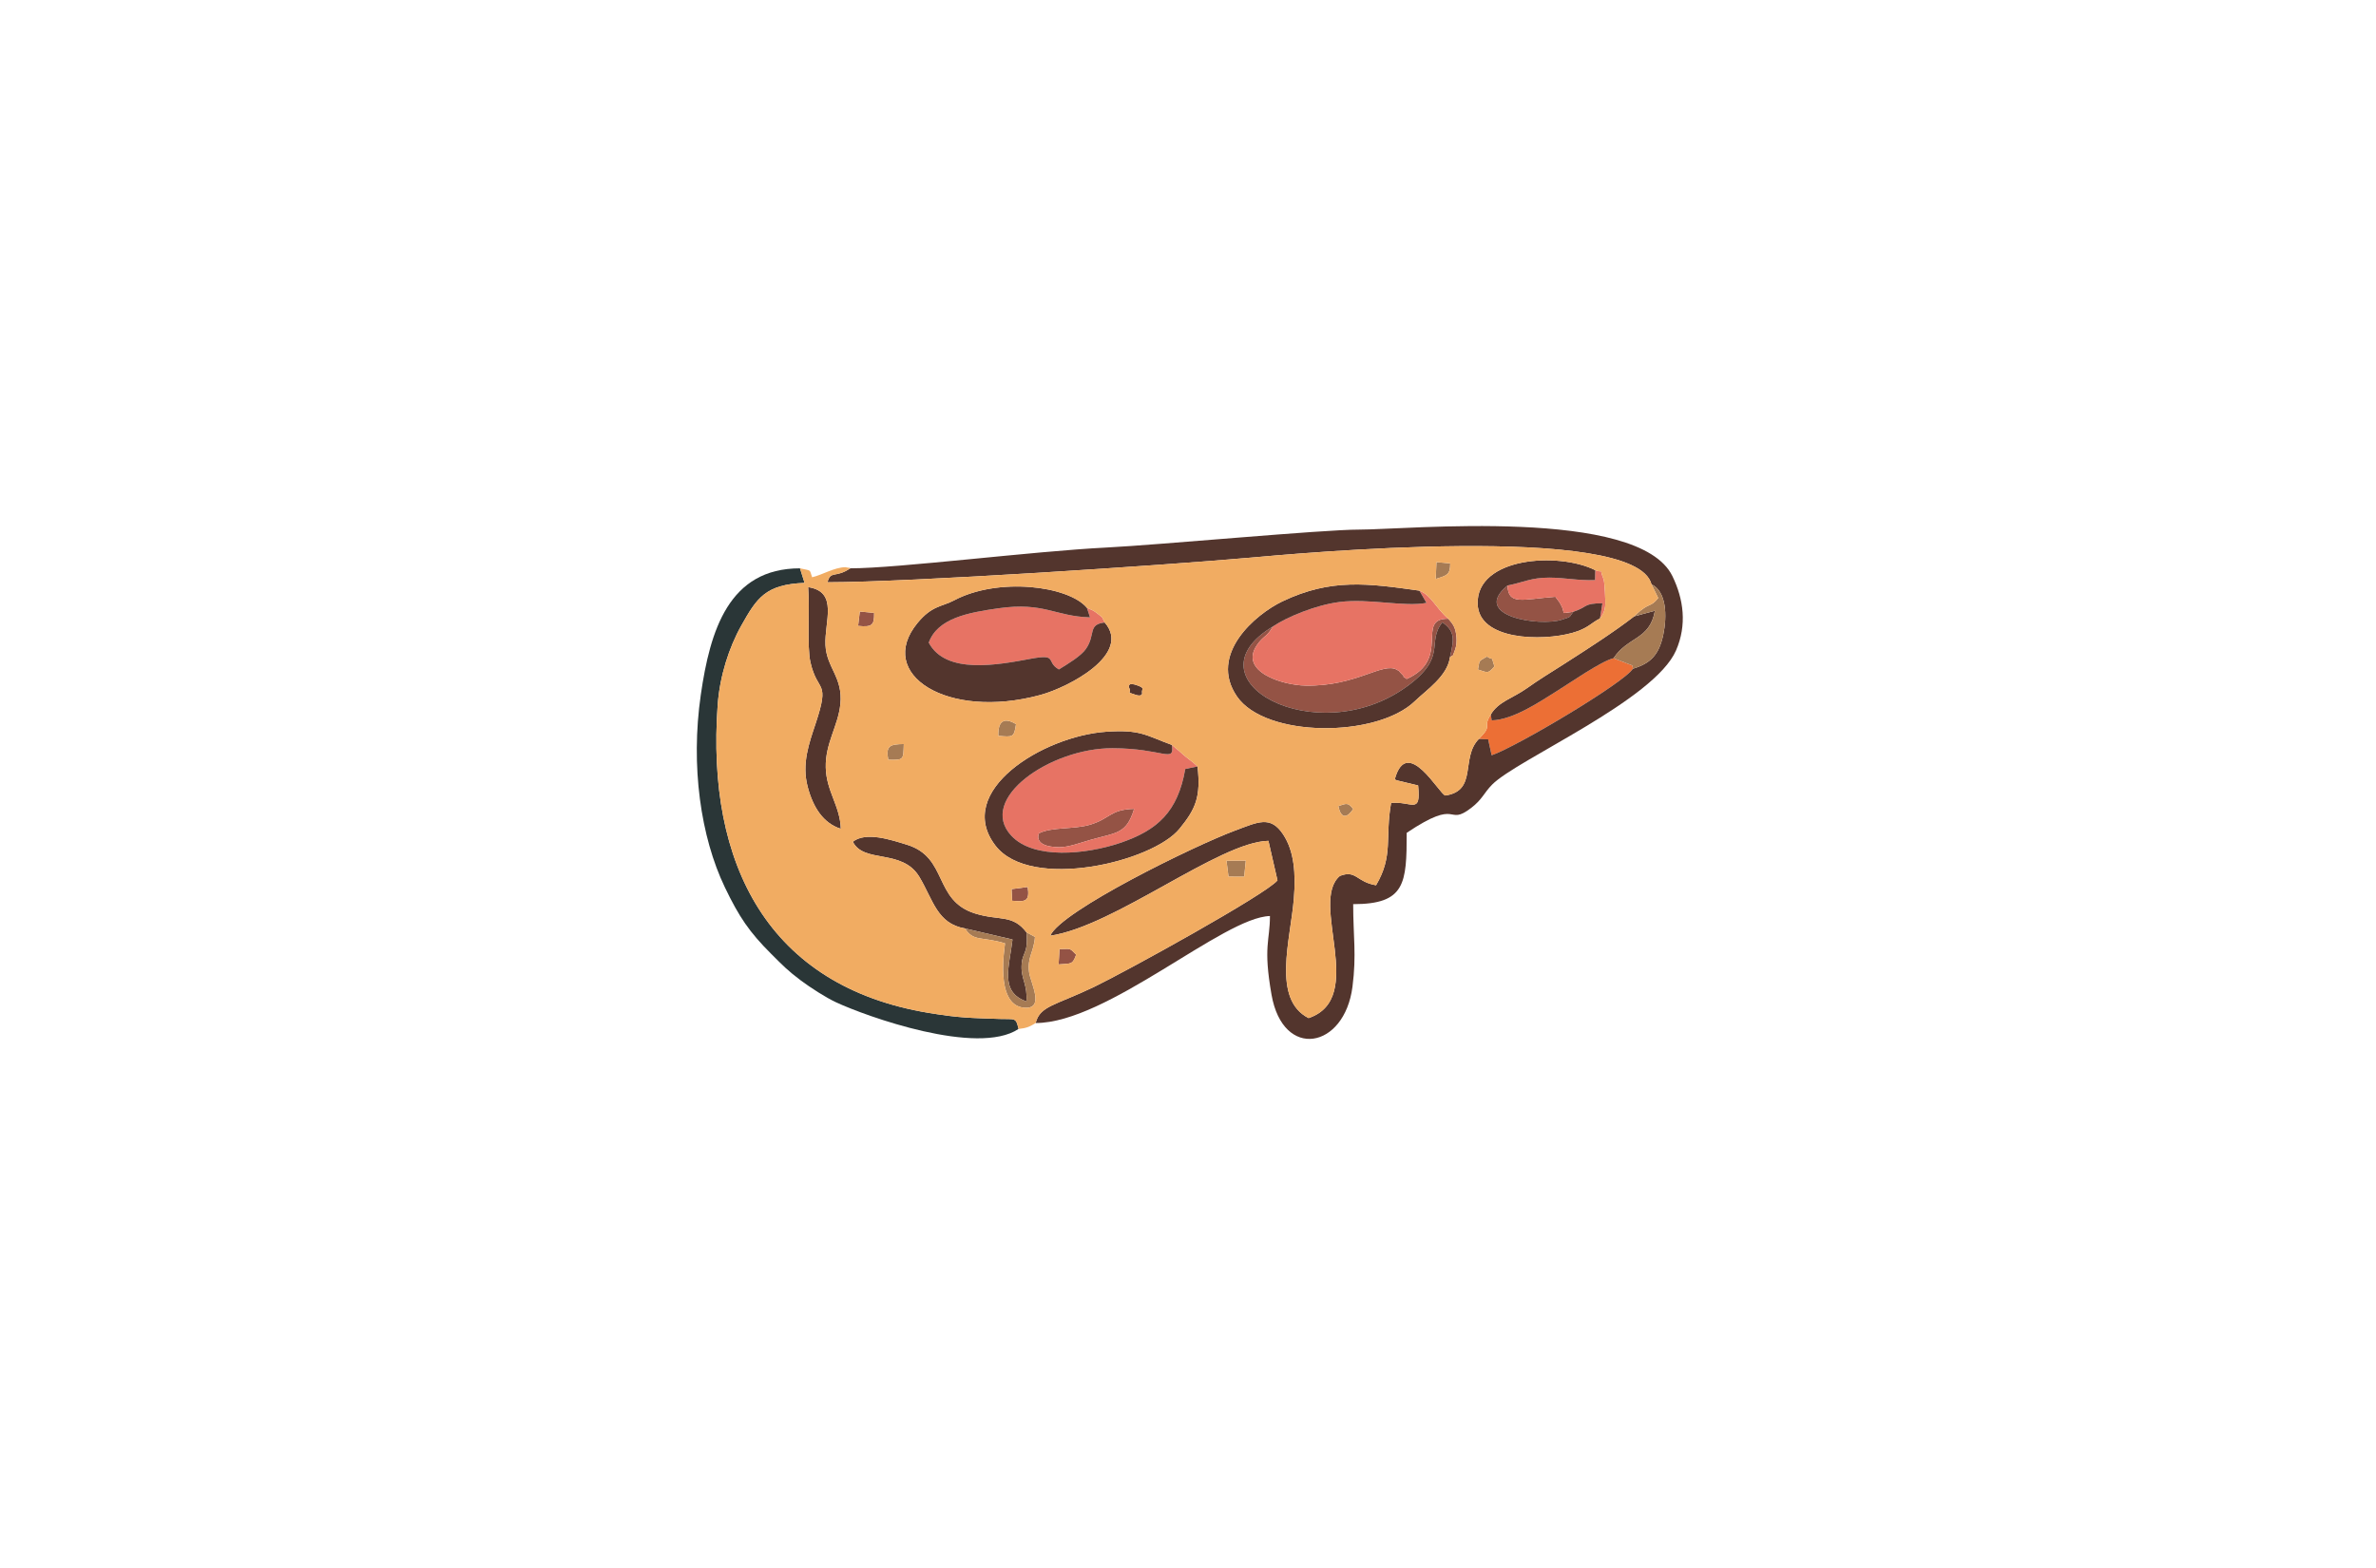 <?xml version="1.0" encoding="UTF-8"?>
<!DOCTYPE svg PUBLIC "-//W3C//DTD SVG 1.1//EN" "http://www.w3.org/Graphics/SVG/1.1/DTD/svg11.dtd">
<!-- Creator: CorelDRAW 2017 -->
<svg xmlns="http://www.w3.org/2000/svg" xml:space="preserve" width="46.567mm" height="30.734mm" version="1.1" style="shape-rendering:geometricPrecision; text-rendering:geometricPrecision; image-rendering:optimizeQuality; fill-rule:evenodd; clip-rule:evenodd"
viewBox="0 0 4656.66 3073.38"
 xmlns:xlink="http://www.w3.org/1999/xlink">
 <defs>
  <style type="text/css">
   <![CDATA[
    .fil0 {fill:none}
    .fil4 {fill:#2A3637}
    .fil5 {fill:#53352D}
    .fil1 {fill:#945345}
    .fil6 {fill:#A67B54}
    .fil2 {fill:#E77364}
    .fil3 {fill:#EC6F35}
    .fil7 {fill:#F1AC62}
   ]]>
  </style>
 </defs>
 <g id="Capa_x0020_1">
  <rect class="fil0" y="-0" width="4656.66" height="3073.39"/>
  <rect class="fil0" y="-0" width="4656.66" height="3073.39"/>
  <g id="_2923923484896">
   <path class="fil1" d="M2494.8 1227.89c-173.52,104.24 84.01,246.19 261.47,118.4 82.35,-59.31 38.18,-85.66 70.6,-126.56 24.73,17.71 23.45,32.41 14.73,68.83 7.01,-7.07 3.37,3.7 10.33,-15.57 2.66,-7.36 3.18,-16.31 2.52,-24.21 -1.59,-18.58 -6.42,-25.32 -16.02,-36.02 -65.49,-0.73 6.74,78.55 -81.48,118.07 -15.2,-10.39 0.94,0.36 -9.55,-9.47 -9.16,-8.6 1.09,-2.13 -9.2,-8.3 -27.82,-16.67 -79.34,32.68 -179.56,30.76 -46.43,-0.89 -130.86,-27.87 -94.95,-79.77 12.74,-18.41 19.4,-15.31 31.11,-36.16z"/>
   <path class="fil1" d="M2036.32 1633.28c0.01,0.26 -13.38,26.27 38.95,27.33 18.41,0.37 43.41,-9.14 60.84,-14.12 52.46,-14.97 71.46,-11.26 86.67,-61.07 -47.9,1.18 -46.43,19.5 -87.57,31.4 -31.23,9.03 -73.82,3.88 -98.89,16.46z"/>
   <path class="fil1" d="M3083.61 1199.08l-18.78 2.51c-2.73,-8.73 -0.66,-6.55 -6.12,-16.9 -0.62,-1.18 -1.52,-2.76 -2.2,-3.91l-8.24 -11.04c-65.14,5.01 -92.14,17.14 -93.77,-22.06 -73.28,60.27 63.64,80.96 106.48,66.99 20.04,-6.53 13.06,-3.56 22.63,-15.59z"/>
   <path class="fil1" d="M2074.7 1890.32c23.7,-2.3 27.05,1.73 34.4,-19.09 -13.59,-14.19 -10.21,-10.92 -32.57,-10.94l-1.83 30.03z"/>
   <path class="fil1" d="M1983.64 1765.49c26.35,2.57 34.78,1.3 30.49,-26.94l-31.54 4.2 1.05 22.74z"/>
   <path class="fil1" d="M1685.16 1198.61l-3.4 28.15c27.67,2.91 31.83,-1.58 31.38,-25.41l-27.98 -2.74z"/>
   <path class="fil2" d="M2036.32 1633.28c25.07,-12.58 67.66,-7.43 98.89,-16.46 41.14,-11.9 39.67,-30.22 87.57,-31.4 -15.21,49.81 -34.21,46.1 -86.67,61.07 -17.43,4.98 -42.43,14.49 -60.84,14.12 -52.33,-1.06 -38.94,-27.07 -38.95,-27.33zm310.7 -131.02c-10.13,-9.57 -15.6,-12.78 -23.31,-19.06 -7.12,-5.82 -4.77,-4.19 -12.36,-10.81l-14.58 -12.25c5.3,36.6 -16.44,6.61 -116.66,6.41 -121.52,-0.24 -265.33,99.18 -198,171.51 44.02,47.3 146.44,36.49 212.25,14.46 74.43,-24.92 113.96,-61.45 128.63,-145.25l24.03 -5.01z"/>
   <path class="fil2" d="M2494.8 1227.89c-11.71,20.85 -18.37,17.75 -31.11,36.16 -35.91,51.9 48.52,78.88 94.95,79.77 100.22,1.92 151.74,-47.43 179.56,-30.76 10.29,6.17 0.04,-0.3 9.2,8.3 10.49,9.83 -5.65,-0.92 9.55,9.47 88.22,-39.52 15.99,-118.8 81.48,-118.07 -24.6,-21.1 -33.37,-46.27 -56.59,-55.07l13.87 23.99c-43.86,8.52 -112.18,-9.27 -170.88,-1.67 -46.67,6.05 -102.87,29.48 -130.03,47.88z"/>
   <path class="fil2" d="M2165.15 1220.18c-7.43,-13.2 -0.25,-6.43 -14.86,-18.04 -7.93,-6.29 -11.89,-7.06 -20.12,-10.9l6.12 18.86c-68.63,-2.03 -89.97,-30.45 -179.01,-17.86 -60.02,8.48 -119.69,19.48 -137.04,67.36 33.46,63.41 136.68,43.35 199.3,31.72 55.19,-10.26 28.94,5.72 55.73,20.82 18.36,-11.26 43.31,-26.29 52.99,-40.17 19.62,-28.12 2.91,-48.08 36.89,-51.79z"/>
   <path class="fil2" d="M2954.5 1147.68c1.63,39.2 28.63,27.07 93.77,22.06l8.24 11.04c0.68,1.15 1.58,2.73 2.2,3.91 5.46,10.35 3.39,8.17 6.12,16.9l18.78 -2.51c28.24,-9.06 19.26,-16.7 56.89,-16.57l-4.7 29.76c13.14,-16.91 10.47,-28.23 9.71,-51.79 -0.14,-4.56 -1.32,-21.78 -2.76,-25.35 -10.43,-25.86 3.21,-10.01 -16.24,-17.53l-0.39 19.41c-32.76,1.3 -58.99,-4.76 -89.56,-4.83 -35.69,-0.09 -51,9.37 -82.06,15.5z"/>
   <path class="fil3" d="M2921.78 1400.51c-17.85,28.28 6.11,18.19 -23.46,47.96l18.28 0.7 6.83 31.24c50.26,-17.39 260.39,-142.72 276.92,-169.69l-1.15 -6.31 -36.85 -14.28c-24.03,5.52 -87.9,50.11 -112.02,64.99 -30.92,19.07 -83.46,55.6 -126.88,56.88l-1.67 -11.49z"/>
   <path class="fil4" d="M1996.16 2016.86c-5.08,-23.52 -6.88,-18.6 -36.88,-19.67 -57.38,-2.07 -77.49,-1.67 -138.82,-11.78 -315.12,-51.93 -436.32,-291.7 -413.93,-603.46 4.08,-56.67 22.29,-113.03 46.51,-156.07 30.14,-53.57 47.01,-80.42 123.81,-83.36l-8.98 -28.55c-139.77,0 -176.19,122.12 -194.39,247.86 -20.26,139.96 -0.16,278.79 47.21,377.45 27.95,58.21 47.95,87.7 90.87,130.5 22.29,22.22 32.47,32.98 58.38,52.3 18.49,13.78 48.38,33.06 68.34,42.37 59.41,27.73 277.33,105.94 357.88,52.41z"/>
   <path class="fil5" d="M1666.27 1113.97c-28.93,19.8 -38.29,3.47 -44.5,27.29 162.74,-0.14 654.99,-32.86 829.95,-48.29 77.26,-6.82 753.64,-70.62 784.96,52.24 29.59,14.04 30.84,62.4 23.09,98.97 -8.53,40.26 -25.6,56.29 -59.42,66.54 -16.53,26.97 -226.66,152.3 -276.92,169.69l-6.83 -31.24 -18.28 -0.7c-36.2,36.65 -1.77,101.49 -65.62,110.78 -11.46,-1.86 -75.19,-119.45 -99.14,-31.7 1.25,0.93 3.2,1.64 4.23,2.02l41.57 9.96c5.86,58.42 -12.27,30.46 -52.96,34.25 -12.3,68.65 4.98,103.02 -29.51,161.39 -38.82,-6.42 -38.51,-30.7 -70.81,-18.29 -60.99,50.93 54.36,239.5 -61.4,278.67 -72.54,-37.04 -35.26,-153.73 -28.83,-234.77 3.77,-47.56 1.01,-91.92 -20.97,-125.19 -24.95,-37.76 -49.35,-24.34 -94.43,-7.59 -79.09,29.37 -340.88,157.44 -362.16,206.09 126.67,-18.74 331.17,-183.99 427.65,-186.01l17.79 77.52c-21.68,26.99 -296.83,178.68 -359.44,208.78 -75.66,36.38 -106.1,36.91 -114.51,70.83 140.4,0 368.1,-207.68 459.16,-209.71 0,48.89 -13.58,59.3 3.1,154.19 22.63,128.69 143.12,106.18 158.68,-15.74 8.11,-63.52 1.36,-97.61 1.36,-161.74 102.06,0 104.87,-40.31 104.87,-139.8 105.12,-70.38 77.38,-11.36 126.15,-48.64 22.37,-17.09 24.79,-29.15 41.4,-45.99 48.39,-49.02 317.97,-165.24 360.37,-262.99 21.67,-49.95 14.86,-100.23 -7.16,-145.55 -66.03,-135.88 -521.32,-90.96 -614.16,-91.17 -70.09,-0.17 -391.65,29.98 -495.05,35.14 -144.74,7.22 -408.28,40.76 -502.23,40.76z"/>
   <path class="fil5" d="M2165.15 1220.18c-33.98,3.71 -17.27,23.67 -36.89,51.79 -9.68,13.88 -34.63,28.91 -52.99,40.17 -26.79,-15.1 -0.54,-31.08 -55.73,-20.82 -62.62,11.63 -165.84,31.69 -199.3,-31.72 17.35,-47.88 77.02,-58.88 137.04,-67.36 89.04,-12.59 110.38,15.83 179.01,17.86l-6.12 -18.86c-36.71,-43.39 -174.2,-60.19 -260.29,-14.48 -23.9,12.68 -43.4,9.84 -71.87,44.54 -82.42,100.5 58.62,190.15 240.33,141.08 57.01,-15.39 180.27,-80.49 126.81,-142.2z"/>
   <path class="fil5" d="M2841.6 1288.56c8.72,-36.42 10,-51.12 -14.73,-68.83 -32.42,40.9 11.75,67.25 -70.6,126.56 -177.46,127.79 -434.99,-14.16 -261.47,-118.4 27.16,-18.4 83.36,-41.83 130.03,-47.88 58.7,-7.6 127.02,10.19 170.88,1.67l-13.87 -23.99c-99.95,-13.94 -172.85,-24.8 -268.74,21.16 -52.25,25.04 -145.32,103.78 -88.87,186.16 55.88,81.52 273.82,81.43 348.66,9.38 23.09,-22.23 63.9,-49.22 68.71,-85.83z"/>
   <path class="fil5" d="M2347.02 1502.26l-24.03 5.01c-14.67,83.8 -54.2,120.33 -128.63,145.25 -65.81,22.03 -168.23,32.84 -212.25,-14.46 -67.33,-72.33 76.48,-171.75 198,-171.51 100.22,0.2 121.96,30.19 116.66,-6.41 -51.46,-18.78 -61.35,-30.53 -128.4,-25.92 -124.37,8.55 -299.44,116.61 -217.35,223.31 68.53,89.08 307.46,32.37 360.78,-33.23 31.91,-39.25 41.89,-62.58 35.22,-122.04z"/>
   <path class="fil5" d="M1647.87 1624.53c-1.31,-45.09 -28.39,-73.24 -29.48,-120.16 -1.11,-47.66 24.28,-81.33 28.63,-124.18 5.35,-52.7 -26.99,-71.11 -29.21,-115.61 -2.27,-45.77 26.09,-104.72 -33.94,-113.77 3.49,42.4 -2.64,116.2 4.49,147.33 14.11,61.67 38.95,33.2 10.24,119.82 -12.78,38.6 -27.67,78.68 -15.62,124.32 10.64,40.33 30.4,71.18 64.89,82.25z"/>
   <path class="fil5" d="M1891.22 1819.83l93.15 21.68c-6.04,53.06 -25.95,102.83 27.32,121.36 2.3,-32.34 -10.04,-43.42 -9.58,-68.37 0.54,-29.67 13.77,-22.47 9.61,-67.07 -27.46,-35.91 -52.88,-22.05 -100.61,-36.9 -82.13,-25.56 -52.6,-109.72 -133.29,-134.7 -32.04,-9.92 -80.69,-26.22 -106.34,-5.95 21.28,43.31 97.14,12.81 130.64,69.34 27.09,45.71 34.79,91.25 89.1,100.61z"/>
   <path class="fil5" d="M3135.8 1212.27l4.7 -29.76c-37.63,-0.13 -28.65,7.51 -56.89,16.57 -9.57,12.03 -2.59,9.06 -22.63,15.59 -42.84,13.97 -179.76,-6.72 -106.48,-66.99 31.06,-6.13 46.37,-15.59 82.06,-15.5 30.57,0.07 56.8,6.13 89.56,4.83l0.39 -19.41c-72.24,-36.23 -233.26,-25.43 -230.49,66.22 2.15,71.34 125.65,73.39 185.46,56.68 31.03,-8.66 36.41,-19.4 54.32,-28.23z"/>
   <path class="fil5" d="M3202.91 1208.05c-40.51,31.1 -86.67,60.89 -139.88,94.92 -24.92,15.94 -46.33,28.76 -70.52,46.02 -27.17,19.38 -56.21,26.29 -70.73,51.52l1.67 11.49c43.42,-1.28 95.96,-37.81 126.88,-56.88 24.12,-14.88 87.99,-59.47 112.02,-64.99 28.32,-43.1 71.04,-35.44 81.08,-93.08l-40.52 11z"/>
   <path class="fil5" d="M2212.53 1346.97c7.8,17.27 -9.51,6.6 11.2,14.28 15.61,5.78 14.69,-2.62 14.7,-2.62 -1.94,-7.91 6.76,-9.14 -8.08,-14.78 -21.82,-8.27 -17.06,2.83 -17.82,3.12z"/>
   <path class="fil6" d="M3202.91 1208.05l40.52 -11c-10.04,57.64 -52.76,49.98 -81.08,93.08l36.85 14.28 1.15 6.31c33.82,-10.25 50.89,-26.28 59.42,-66.54 7.75,-36.57 6.5,-84.93 -23.09,-98.97l13.15 26.97c-15.59,19.5 -16.3,7.25 -43.53,32.37 -0.82,0.76 -2.32,2.28 -3.39,3.5z"/>
   <path class="fil6" d="M2011.72 1827.43c4.16,44.6 -9.07,37.4 -9.61,67.07 -0.46,24.95 11.88,36.03 9.58,68.37 -53.27,-18.53 -33.36,-68.3 -27.32,-121.36l-93.15 -21.68c17.22,26.56 32.01,15.14 78.48,29.17 0.17,4.73 -21.23,119.92 36.57,126.08 43,4.58 13.13,-49.25 10.61,-69.63 -3.68,-29.88 9.21,-38.48 11.53,-69.04l-16.69 -8.98z"/>
   <polygon class="fil6" points="2407.74,1718.26 2438.43,1718.43 2441.65,1686.8 2403.73,1687.09 "/>
   <path class="fil6" d="M1956.61 1442.31c28.17,2.34 30.9,3.75 34.61,-22.96 -24.8,-14.98 -35.56,-4.22 -34.61,22.96z"/>
   <path class="fil6" d="M1740.83 1489.11c31.23,0.9 29.41,-0.05 30.48,-30.71 -26.5,0.38 -35.85,2.94 -30.48,30.71z"/>
   <path class="fil6" d="M2813.83 1134.83c21.84,-7.07 28.34,-7.62 28.42,-30.56l-26.95 -2.42 -1.47 32.98z"/>
   <path class="fil6" d="M2896.59 1312.3c18.23,5.39 18.85,9.76 32.24,-6.1 -7.88,-23.86 0.33,-9.44 -14.56,-19.29 -17.35,10.45 -13.73,5.44 -17.68,25.39z"/>
   <path class="fil6" d="M2623 1579.98c5.52,27.29 18.38,22.16 29.02,5.82 -10.16,-13.59 -13.38,-10.84 -29.02,-5.82z"/>
   <path class="fil7" d="M2074.7 1890.32l1.83 -30.03c22.36,0.02 18.98,-3.25 32.57,10.94 -7.35,20.82 -10.7,16.79 -34.4,19.09zm-91.06 -124.83l-1.05 -22.74 31.54 -4.2c4.29,28.24 -4.14,29.51 -30.49,26.94zm458.01 -78.69l-3.22 31.63 -30.69 -0.17 -4.01 -31.17 37.92 -0.29zm-429.93 140.63l16.69 8.98c-2.32,30.56 -15.21,39.16 -11.53,69.04 2.52,20.38 32.39,74.21 -10.61,69.63 -57.8,-6.16 -36.4,-121.35 -36.57,-126.08 -46.47,-14.03 -61.26,-2.61 -78.48,-29.17 -54.31,-9.36 -62.01,-54.9 -89.1,-100.61 -33.5,-56.53 -109.36,-26.03 -130.64,-69.34 25.65,-20.27 74.3,-3.97 106.34,5.95 80.69,24.98 51.16,109.14 133.29,134.7 47.73,14.85 73.15,0.99 100.61,36.9zm611.28 -247.45c15.64,-5.02 18.86,-7.77 29.02,5.82 -10.64,16.34 -23.5,21.47 -29.02,-5.82zm-326.23 -119.84l14.58 12.25c7.59,6.62 5.24,4.99 12.36,10.81 7.71,6.28 13.18,9.49 23.31,19.06 6.67,59.46 -3.31,82.79 -35.22,122.04 -53.32,65.6 -292.25,122.31 -360.78,33.23 -82.09,-106.7 92.98,-214.76 217.35,-223.31 67.05,-4.61 76.94,7.14 128.4,25.92zm-555.94 28.97c-5.37,-27.77 3.98,-30.33 30.48,-30.71 -1.07,30.66 0.75,31.61 -30.48,30.71zm215.78 -46.8c-0.95,-27.18 9.81,-37.94 34.61,-22.96 -3.71,26.71 -6.44,25.3 -34.61,22.96zm267.12 -81.06c-20.71,-7.68 -3.4,2.99 -11.2,-14.28 0.76,-0.29 -4,-11.39 17.82,-3.12 14.84,5.64 6.14,6.87 8.08,14.78 -0.01,0 0.91,8.4 -14.7,2.62zm705.1 -55.05c-13.39,15.86 -14.01,11.49 -32.24,6.1 3.95,-19.95 0.33,-14.94 17.68,-25.39 14.89,9.85 6.68,-4.57 14.56,19.29zm-87.23 -17.64c-4.81,36.61 -45.62,63.6 -68.71,85.83 -74.84,72.05 -292.78,72.14 -348.66,-9.38 -56.45,-82.38 36.62,-161.12 88.87,-186.16 95.89,-45.96 168.79,-35.1 268.74,-21.16 23.22,8.8 31.99,33.97 56.59,55.07 9.6,10.7 14.43,17.44 16.02,36.02 0.66,7.9 0.14,16.85 -2.52,24.21 -6.96,19.27 -3.32,8.5 -10.33,15.57zm-711.43 -97.32c8.23,3.84 12.19,4.61 20.12,10.9 14.61,11.61 7.43,4.84 14.86,18.04 53.46,61.71 -69.8,126.81 -126.81,142.2 -181.71,49.07 -322.75,-40.58 -240.33,-141.08 28.47,-34.7 47.97,-31.86 71.87,-44.54 86.09,-45.71 223.58,-28.91 260.29,14.48zm-482.3 433.29c-34.49,-11.07 -54.25,-41.92 -64.89,-82.25 -12.05,-45.64 2.84,-85.72 15.62,-124.32 28.71,-86.62 3.87,-58.15 -10.24,-119.82 -7.13,-31.13 -1,-104.93 -4.49,-147.33 60.03,9.05 31.67,68 33.94,113.77 2.22,44.5 34.56,62.91 29.21,115.61 -4.35,42.85 -29.74,76.52 -28.63,124.18 1.09,46.92 28.17,75.07 29.48,120.16zm65.27 -423.18c0.45,23.83 -3.71,28.32 -31.38,25.41l3.4 -28.15 27.98 2.74zm1413.37 -83.75c19.45,7.52 5.81,-8.33 16.24,17.53 1.44,3.57 2.62,20.79 2.76,25.35 0.76,23.56 3.43,34.88 -9.71,51.79 -17.91,8.83 -23.29,19.57 -54.32,28.23 -59.81,16.71 -183.31,14.66 -185.46,-56.68 -2.77,-91.65 158.25,-102.45 230.49,-66.22zm-311.21 -15.75l26.95 2.42c-0.08,22.94 -6.58,23.49 -28.42,30.56l1.47 -32.98zm-1149.03 12.12c-0.87,-0.59 -2.58,-2.04 -2.96,-1.03l-6.5 -1.2c-21.84,0.33 -45.06,15.04 -65.14,19.71 -5.86,-16.21 -0.09,-12.18 -23.8,-17.48l8.98 28.55c-76.8,2.94 -93.67,29.79 -123.81,83.36 -24.22,43.04 -42.43,99.4 -46.51,156.07 -22.39,311.76 98.81,551.53 413.93,603.46 61.33,10.11 81.44,9.71 138.82,11.78 30,1.07 31.8,-3.85 36.88,19.67 16.07,-1.63 22.23,-4.62 33.62,-11.65 8.41,-33.92 38.85,-34.45 114.51,-70.83 62.61,-30.1 337.76,-181.79 359.44,-208.78l-17.79 -77.52c-96.48,2.02 -300.98,167.27 -427.65,186.01 21.28,-48.65 283.07,-176.72 362.16,-206.09 45.08,-16.75 69.48,-30.17 94.43,7.59 21.98,33.27 24.74,77.63 20.97,125.19 -6.43,81.04 -43.71,197.73 28.83,234.77 115.76,-39.17 0.41,-227.74 61.4,-278.67 32.3,-12.41 31.99,11.87 70.81,18.29 34.49,-58.37 17.21,-92.74 29.51,-161.39 40.69,-3.79 58.82,24.17 52.96,-34.25l-41.57 -9.96c-1.03,-0.38 -2.98,-1.09 -4.23,-2.02 23.95,-87.75 87.68,29.84 99.14,31.7 63.85,-9.29 29.42,-74.13 65.62,-110.78 29.57,-29.77 5.61,-19.68 23.46,-47.96 14.52,-25.23 43.56,-32.14 70.73,-51.52 24.19,-17.26 45.6,-30.08 70.52,-46.02 53.21,-34.03 99.37,-63.82 139.88,-94.92 1.07,-1.22 2.57,-2.74 3.39,-3.5 27.23,-25.12 27.94,-12.87 43.53,-32.37l-13.15 -26.97c-31.32,-122.86 -707.7,-59.06 -784.96,-52.24 -174.96,15.43 -667.21,48.15 -829.95,48.29 6.21,-23.82 15.57,-7.49 44.5,-27.29z"/>
  </g>
 </g>
</svg>
